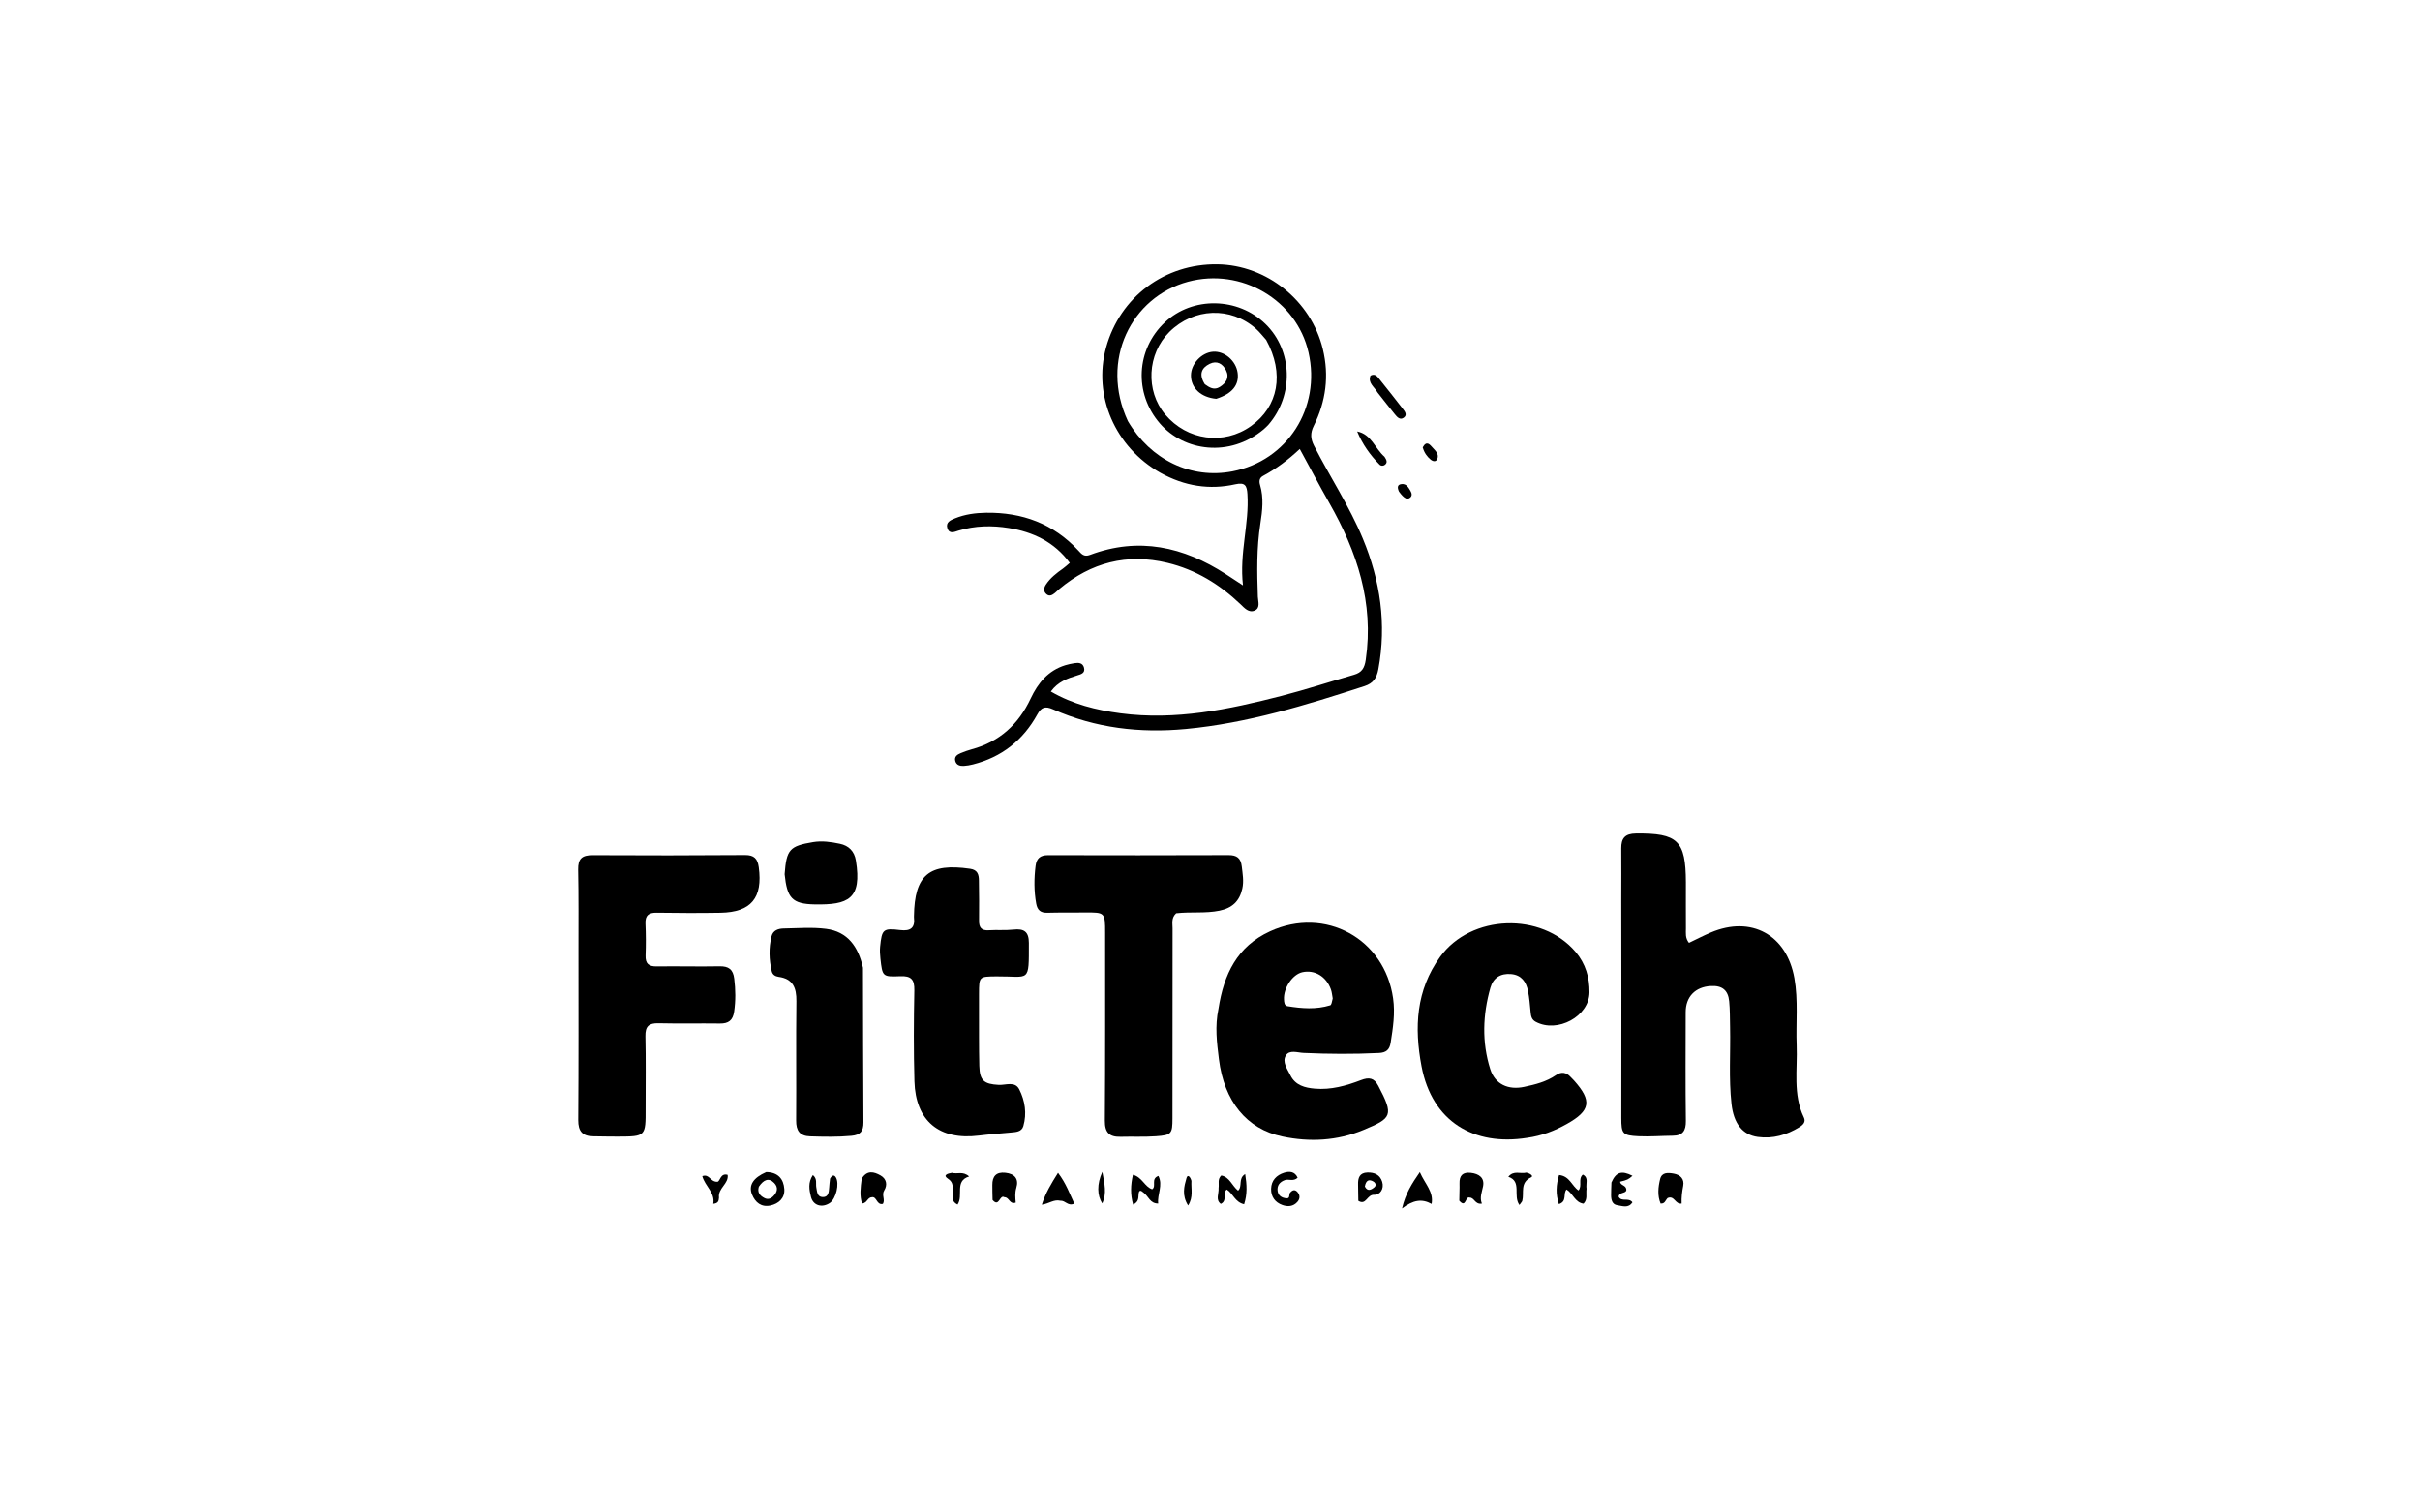 <svg version="1.1" id="Layer_1" xmlns="http://www.w3.org/2000/svg" xmlns:xlink="http://www.w3.org/1999/xlink" x="0px" y="0px"
	 width="100%" viewBox="0 0 1024 640" enable-background="new 0 0 1024 640" xml:space="preserve">
<path fill="#000000" opacity="1" stroke="none" 
	d="
M686.035,381 
	C686.039,373.335 686.099,366.17 686.029,359.006 
	C685.987,354.728 687.591,352.75 692.235,352.7 
	C709.946,352.509 713.324,355.673 713.37,373.374 
	C713.387,379.872 713.327,386.371 713.383,392.868 
	C713.4,394.817 713.005,396.892 714.679,398.962 
	C717.712,397.518 720.757,395.925 723.91,394.589 
	C741.025,387.339 756.002,395.53 759.273,413.88 
	C760.955,423.31 759.866,432.834 760.239,442.308 
	C760.642,452.539 758.575,463.017 763.288,472.841 
	C764.178,474.697 763.001,475.949 761.428,476.923 
	C756.008,480.277 750.182,481.956 743.798,481.088 
	C737.283,480.203 733.574,475.328 732.667,467.103 
	C731.474,456.296 732.299,445.465 732.067,434.648 
	C731.988,430.985 732.039,427.305 731.687,423.666 
	C731.23,418.948 728.662,416.969 723.927,417.233 
	C717.327,417.601 713.295,421.756 713.286,428.307 
	C713.263,443.636 713.155,458.967 713.357,474.293 
	C713.412,478.501 712.044,480.546 707.788,480.58 
	C702.964,480.618 698.127,481.029 693.319,480.796 
	C686.546,480.469 686.052,479.753 686.053,472.974 
	C686.055,455.646 686.086,438.318 686.085,420.989 
	C686.084,407.826 686.053,394.663 686.035,381 
z"/>
<path fill="#000000" opacity="1" stroke="none" 
	d="
M273.187,468.947 
	C273.232,480.885 273.232,480.9 261.476,480.95 
	C257.978,480.964 254.479,480.872 250.981,480.827 
	C246.443,480.768 244.64,478.667 244.676,473.955 
	C244.858,449.959 244.779,425.96 244.775,401.963 
	C244.773,390.631 244.877,379.296 244.642,367.968 
	C244.547,363.389 246.256,361.835 250.785,361.864 
	C272.281,362 293.78,361.962 315.277,361.812 
	C319.12,361.786 320.573,363.377 321.06,366.97 
	C322.812,379.908 317.844,386.009 304.878,386.233 
	C295.882,386.388 286.88,386.346 277.883,386.212 
	C274.518,386.161 272.971,387.286 273.124,390.819 
	C273.318,395.311 273.334,399.821 273.175,404.314 
	C273.052,407.806 274.511,408.982 277.921,408.93 
	C286.751,408.796 295.588,409.06 304.416,408.882 
	C308.325,408.803 310.202,410.181 310.685,414.139 
	C311.255,418.808 311.321,423.387 310.644,428.056 
	C310.104,431.778 308.24,433.154 304.621,433.106 
	C295.957,432.991 287.287,433.195 278.626,432.991 
	C274.568,432.895 273.012,434.301 273.103,438.461 
	C273.323,448.455 273.18,458.457 273.187,468.947 
z"/>
<path fill="#000000" opacity="1" stroke="none" 
	d="
M515.591,426.862 
	C517.867,412.244 523.436,400.469 537.45,394.065 
	C560.738,383.422 585.895,397.167 589.478,422.446 
	C590.392,428.893 589.416,434.983 588.446,441.211 
	C587.979,444.208 586.512,445.428 583.488,445.572 
	C572.837,446.08 562.201,446.028 551.551,445.54 
	C549.013,445.424 545.581,444.107 544.08,446.641 
	C542.457,449.383 544.702,452.321 546,454.967 
	C548.118,459.282 552.151,460.296 556.407,460.66 
	C563.206,461.241 569.65,459.429 575.875,457.045 
	C579.279,455.742 581.42,456.049 583.205,459.44 
	C589.851,472.066 589.027,473.109 576.904,478.144 
	C565.837,482.742 554.255,483.359 542.599,480.897 
	C527.501,477.708 517.974,465.971 515.769,448.153 
	C514.912,441.223 514.018,434.266 515.591,426.862 
M563.93,422.493 
	C563.68,421.198 563.594,419.843 563.151,418.618 
	C561.173,413.154 556.286,410.262 551.113,411.378 
	C546.93,412.281 543.045,418.071 543.313,422.929 
	C543.38,424.145 543.466,425.542 544.797,425.762 
	C550.834,426.757 556.905,427.217 562.875,425.391 
	C563.389,425.234 563.579,424.015 563.93,422.493 
z"/>
<path fill="#000000" opacity="1" stroke="none" 
	d="
M497.685,386.449 
	C495.547,388.44 496.168,390.719 496.165,392.812 
	C496.122,419.613 496.142,446.414 496.122,473.214 
	C496.117,479.747 495.72,480.335 489.151,480.803 
	C484.18,481.157 479.168,480.898 474.178,481.033 
	C469.399,481.162 467.469,479.224 467.508,474.19 
	C467.712,447.723 467.622,421.255 467.636,394.787 
	C467.641,386.121 467.567,386.055 459.157,386.124 
	C453.83,386.169 448.501,386.09 443.177,386.233 
	C440.318,386.309 438.948,385.127 438.451,382.329 
	C437.509,377.025 437.533,371.738 438.192,366.424 
	C438.578,363.312 440.079,361.851 443.465,361.862 
	C468.934,361.946 494.403,361.916 519.872,361.841 
	C523.302,361.831 525.041,363.043 525.446,366.637 
	C525.801,369.78 526.388,372.791 525.676,376.008 
	C524.488,381.383 521.364,384.259 515.991,385.356 
	C510.032,386.572 504.037,385.748 497.685,386.449 
z"/>
<path fill="#000000" opacity="1" stroke="none" 
	d="
M491.035,200.071 
	C471.774,189.182 462.425,167.387 468.03,147.032 
	C473.913,125.667 492.861,111.517 515.159,111.836 
	C536.05,112.136 554.78,127.274 559.739,147.668 
	C562.502,159.032 561.041,169.862 555.909,180.191 
	C554.391,183.246 554.53,185.679 556.025,188.604 
	C562.766,201.797 570.989,214.213 576.691,227.949 
	C584.077,245.743 586.783,264.069 583.24,283.185 
	C582.564,286.827 581.124,289.109 577.398,290.319 
	C552.669,298.346 527.871,306.01 501.804,308.471 
	C482.386,310.305 463.544,308.119 445.629,300.166 
	C442.188,298.638 440.592,299.291 438.914,302.334 
	C432.896,313.249 423.846,320.373 411.712,323.455 
	C410.43,323.78 409.103,324.026 407.786,324.091 
	C406.219,324.168 404.689,323.77 404.216,322.019 
	C403.71,320.15 405.065,319.28 406.499,318.685 
	C408.035,318.048 409.611,317.476 411.215,317.044 
	C422.955,313.884 431.004,306.456 436.099,295.606 
	C439.188,289.027 443.511,283.743 450.746,281.495 
	C452.012,281.102 453.326,280.834 454.635,280.621 
	C456.387,280.334 458.136,280.448 458.685,282.517 
	C459.297,284.82 457.422,285.314 455.829,285.797 
	C451.677,287.057 447.648,288.483 444.651,292.608 
	C453.963,298.027 463.878,300.453 474.099,301.814 
	C497.391,304.915 519.89,300.211 542.219,294.47 
	C552.535,291.817 562.673,288.479 572.916,285.533 
	C576.205,284.587 577.389,282.755 577.909,279.187 
	C581.432,254.999 574.216,233.447 562.497,212.854 
	C558.315,205.505 554.373,198.021 549.985,189.983 
	C545.033,194.637 540.002,198.37 534.466,201.365 
	C532.842,202.243 532.725,203.653 533.193,205.239 
	C534.798,210.673 534.169,216.119 533.316,221.576 
	C531.713,231.838 531.884,242.158 532.254,252.495 
	C532.326,254.505 533.413,257.26 530.916,258.355 
	C528.397,259.46 526.539,257.227 524.91,255.675 
	C516.052,247.235 505.933,241.035 493.971,238.156 
	C476.884,234.042 461.691,238.017 448.272,249.199 
	C447.633,249.732 447.069,250.356 446.419,250.874 
	C445.345,251.729 444.151,252.542 442.842,251.451 
	C441.427,250.273 441.662,248.751 442.55,247.394 
	C444.408,244.555 447.048,242.515 449.785,240.583 
	C450.713,239.929 451.539,239.129 452.663,238.185 
	C446.124,229.299 437.084,225.079 426.844,223.428 
	C419.77,222.287 412.555,222.409 405.544,224.55 
	C403.844,225.069 401.733,226.112 400.89,223.581 
	C400.032,221.007 402.203,220.112 404.08,219.344 
	C408.304,217.616 412.804,217.024 417.281,216.961 
	C432.492,216.748 445.742,221.576 456.25,232.925 
	C457.643,234.429 458.649,235.781 461.22,234.815 
	C481.82,227.077 500.791,231.349 518.693,242.944 
	C520.749,244.276 522.793,245.626 525.957,247.697 
	C524.384,233.993 528.657,221.735 527.839,209.081 
	C527.613,205.587 526.921,203.978 522.738,204.92 
	C511.769,207.392 501.24,205.707 491.035,200.071 
M477.264,178.196 
	C486.871,194.591 504.005,202.826 521.489,199.45 
	C544.715,194.967 559.041,172.579 553.695,149.118 
	C548.613,126.816 525.201,113.165 502.713,119.208 
	C478.819,125.628 465.233,152.369 477.264,178.196 
z"/>
<path fill="#000000" opacity="1" stroke="none" 
	d="
M646.178,481.47 
	C623.748,485.041 605.98,474.691 601.514,451.196 
	C598.383,434.723 599.2,418.985 609.357,404.912 
	C622.414,386.822 652.295,385.83 666.73,402.817 
	C670.937,407.767 672.637,413.666 672.567,419.935 
	C672.453,430.1 659.027,437.292 649.848,432.388 
	C648.079,431.443 647.824,429.97 647.66,428.253 
	C647.376,425.275 647.154,422.271 646.568,419.345 
	C645.792,415.476 643.807,412.57 639.416,412.176 
	C634.952,411.777 631.836,413.791 630.653,417.958 
	C627.405,429.39 626.997,440.991 630.582,452.378 
	C632.611,458.826 638.227,461.331 644.923,459.905 
	C649.661,458.895 654.326,457.738 658.405,454.931 
	C660.683,453.364 662.778,453.702 664.625,455.743 
	C665.071,456.236 665.572,456.68 666.015,457.176 
	C673.734,465.807 673.061,469.947 662.975,475.603 
	C657.859,478.472 652.469,480.606 646.178,481.47 
z"/>
<path fill="#000000" opacity="1" stroke="none" 
	d="
M414.255,427.013 
	C414.285,435.342 414.199,443.177 414.385,451.006 
	C414.533,457.243 416.385,458.738 422.618,459.06 
	C425.591,459.214 429.496,457.379 431.295,460.96 
	C433.723,465.793 434.56,471.152 433.02,476.503 
	C432.297,479.011 429.763,479.021 427.602,479.231 
	C423.132,479.665 418.645,479.959 414.19,480.516 
	C397.48,482.605 387.399,474.335 386.932,457.531 
	C386.575,444.708 386.628,431.865 386.889,419.039 
	C386.984,414.395 385.473,412.885 380.907,413.084 
	C373.404,413.41 373.37,413.197 372.535,405.565 
	C372.356,403.923 372.248,402.236 372.411,400.6 
	C373.149,393.223 373.657,392.689 380.927,393.562 
	C385.328,394.091 387.267,392.629 386.732,388.167 
	C386.712,388.003 386.731,387.834 386.733,387.668 
	C386.98,370.224 393.125,365.098 410.511,367.625 
	C413.658,368.083 414.187,370.056 414.216,372.549 
	C414.283,378.215 414.362,383.882 414.273,389.546 
	C414.226,392.504 415.306,393.832 418.385,393.64 
	C421.872,393.423 425.404,393.74 428.866,393.361 
	C433.282,392.877 435.352,394.209 435.354,398.978 
	C435.36,416.269 435.782,413.041 421.756,413.152 
	C414.281,413.212 414.279,413.141 414.256,420.516 
	C414.249,422.516 414.256,424.516 414.255,427.013 
z"/>
<path fill="#000000" opacity="1" stroke="none" 
	d="
M365.163,409.506 
	C365.242,431.608 365.203,453.264 365.362,474.918 
	C365.391,478.721 364.019,480.27 360.276,480.618 
	C354.446,481.16 348.64,481.027 342.814,480.848 
	C338.353,480.71 336.848,478.398 336.879,474.101 
	C337.001,457.278 336.777,440.451 336.985,423.629 
	C337.055,417.987 335.521,414.18 329.454,413.343 
	C328.012,413.144 326.886,412.419 326.55,410.97 
	C325.408,406.045 325.242,401.074 326.483,396.153 
	C327.118,393.635 329.367,392.936 331.575,392.893 
	C337.565,392.777 343.636,392.292 349.536,393.042 
	C358.639,394.197 363.174,400.546 365.163,409.506 
z"/>
<path fill="#000000" opacity="1" stroke="none" 
	d="
M332.009,369.931 
	C332.758,359.427 334.177,357.994 344.008,356.349 
	C347.908,355.696 351.642,356.27 355.374,357.043 
	C359.152,357.825 361.521,360.217 362.155,364.109 
	C364.826,380.496 358.868,382.939 344.782,382.703 
	C335.064,382.54 333.039,379.898 332.009,369.931 
z"/>
<path fill="#000000" opacity="1" stroke="none" 
	d="
M364.625,498.736 
	C366.94,494.991 369.856,495.847 372.549,497.349 
	C375.129,498.788 375.619,501.36 374.138,503.766 
	C372.955,505.689 374.671,507.659 373.586,509.426 
	C370.967,510.066 371.033,506.395 369.076,506.598 
	C366.999,506.607 367.079,509.005 364.78,509.303 
	C363.675,505.98 364.136,502.539 364.625,498.736 
z"/>
<path fill="#000000" opacity="1" stroke="none" 
	d="
M705.649,506.958 
	C704.654,507.938 704.559,509.43 702.672,509.289 
	C701.278,505.921 701.633,502.336 702.478,498.905 
	C703.204,495.956 705.856,496.19 708.199,496.6 
	C711.055,497.099 712.8,498.905 712.244,501.791 
	C711.763,504.285 711.455,506.774 711.567,509.286 
	C708.805,509.746 708.558,505.73 705.649,506.958 
z"/>
<path fill="#000000" opacity="1" stroke="none" 
	d="
M419.998,507.772 
	C419.904,505.423 419.923,503.435 419.901,501.448 
	C419.859,497.733 421.536,495.84 425.381,496.238 
	C429.304,496.645 431.21,498.788 430.05,502.647 
	C429.409,504.777 429.619,506.804 429.801,508.883 
	C427.192,509.84 427.044,506.578 425.066,506.632 
	C422.924,505.27 422.852,511.11 419.998,507.772 
z"/>
<path fill="#000000" opacity="1" stroke="none" 
	d="
M617.49,508.072 
	C617.473,505.425 617.672,503.113 617.591,500.81 
	C617.472,497.397 618.969,495.899 622.363,496.275 
	C625.808,496.658 628.27,498.357 627.546,502.009 
	C627.057,504.47 626.009,506.812 627.059,509.304 
	C624.063,509.804 623.935,506.712 621.821,506.763 
	C620,506.085 620.399,511.453 617.49,508.072 
z"/>
<path fill="#000000" opacity="1" stroke="none" 
	d="
M324.224,495.961 
	C329.317,496.03 331.579,498.973 331.876,503.152 
	C332.147,506.965 329.525,509.35 325.998,510.117 
	C322.203,510.943 319.589,508.881 318.211,505.453 
	C316.659,501.594 318.668,498.375 324.224,495.961 
M321.1,502.145 
	C320.36,504.507 321.5,505.95 323.478,506.96 
	C324.848,507.66 326.055,507.298 327.111,506.286 
	C328.941,504.532 329.409,502.444 327.605,500.582 
	C325.3,498.203 323.15,499.162 321.1,502.145 
z"/>
<path fill="#000000" opacity="1" stroke="none" 
	d="
M671.33,503.035 
	C671.028,505.353 671.877,507.466 670.07,509.337 
	C666.492,508.893 665.555,504.976 662.877,503.328 
	C661.23,505.12 663.287,508.329 659.625,509.522 
	C658.234,505.322 658.446,501.366 659.699,497.203 
	C664.222,497.625 665.093,501.854 667.929,503.741 
	C669.643,501.717 667.634,498.951 669.749,497.019 
	C672.354,498.309 670.959,500.742 671.33,503.035 
z"/>
<path fill="#000000" opacity="1" stroke="none" 
	d="
M605.774,509.445 
	C601.597,507.127 597.938,507.814 593.26,511.347 
	C594.78,504.984 597.344,500.949 600.791,495.97 
	C603.011,501.078 606.72,504.283 605.774,509.445 
z"/>
<path fill="#000000" opacity="1" stroke="none" 
	d="
M448.658,508.084 
	C445.875,507.446 443.979,509.31 440.835,509.777 
	C442.449,504.714 444.82,500.86 447.692,496.27 
	C451.097,500.742 452.597,505.097 454.593,509.321 
	C451.863,510.574 450.861,507.931 448.658,508.084 
z"/>
<path fill="#000000" opacity="1" stroke="none" 
	d="
M582.898,166.079 
	C581.504,163.614 578.692,162.059 579.923,158.933 
	C581.882,157.933 582.794,159.31 583.696,160.433 
	C587.013,164.565 590.294,168.727 593.538,172.916 
	C594.439,174.079 595.643,175.567 593.948,176.77 
	C592.379,177.885 591.163,176.449 590.224,175.304 
	C587.809,172.359 585.474,169.349 582.898,166.079 
z"/>
<path fill="#000000" opacity="1" stroke="none" 
	d="
M483.894,504.667 
	C482.682,503.563 482.005,503.551 481.811,505.109 
	C481.616,506.664 482.06,508.496 479.477,509.73 
	C478.264,505.439 478.398,501.476 479.396,497.093 
	C483.346,498.113 484.261,502.12 487.527,503.244 
	C489.481,501.952 486.806,498.827 490.167,497.578 
	C492.2,501.561 489.639,505.35 490.079,509.273 
	C486.576,509.293 486.017,506.193 483.894,504.667 
z"/>
<path fill="#000000" opacity="1" stroke="none" 
	d="
M515.639,502.723 
	C515.901,500.749 515.104,498.976 516.777,497.394 
	C520.305,498.057 521.333,501.793 523.877,503.827 
	C525.891,501.956 523.777,498.679 526.891,496.797 
	C527.623,501.315 527.824,505.328 526.45,509.578 
	C522.584,508.74 521.762,505.041 519.101,503.339 
	C517.119,504.847 519.498,508.087 516.558,509.432 
	C514.246,507.643 515.803,505.221 515.639,502.723 
z"/>
<path fill="#000000" opacity="1" stroke="none" 
	d="
M545.678,504.995 
	C547.016,503.12 548.3,503.309 549.344,504.859 
	C550.165,506.078 549.985,507.417 549.015,508.541 
	C547.248,510.591 544.906,510.72 542.633,509.907 
	C539.531,508.798 537.772,506.368 537.856,503.052 
	C537.947,499.489 540.146,497.225 543.402,496.221 
	C545.637,495.532 547.89,495.675 549.082,498.335 
	C547.279,500.079 545.315,498.751 543.64,499.363 
	C541.481,500.151 540.329,501.675 540.602,503.897 
	C540.859,505.994 542.463,506.968 544.472,507.069 
	C545.658,507.128 545.522,506.062 545.678,504.995 
z"/>
<path fill="#000000" opacity="1" stroke="none" 
	d="
M681.869,500.373 
	C683.816,495.868 686.221,495.218 690.774,497.527 
	C689.062,499.061 688.516,499.324 685.552,500.023 
	C685.626,501.759 688.219,501.385 688.176,503.587 
	C687.994,505.132 685.089,504.335 684.911,506.392 
	C686.152,508.788 689.129,506.575 690.755,508.756 
	C689.09,511.419 686.478,510.319 684.334,509.995 
	C682.184,509.671 681.741,507.691 681.727,505.769 
	C681.715,504.118 681.808,502.467 681.869,500.373 
z"/>
<path fill="#000000" opacity="1" stroke="none" 
	d="
M574.763,508.128 
	C574.681,505.57 574.724,503.407 574.659,501.247 
	C574.574,498.416 575.282,496.238 578.628,496.137 
	C581.561,496.05 583.94,497.093 584.862,500.061 
	C585.801,503.085 583.917,505.685 581.469,505.576 
	C578.376,505.438 578.109,510.226 574.763,508.128 
M577.528,502.066 
	C578.667,504.314 580.208,503.492 581.522,502.414 
	C582.463,501.643 582.123,500.547 581.154,499.971 
	C579.379,498.916 578.03,499.278 577.528,502.066 
z"/>
<path fill="#000000" opacity="1" stroke="none" 
	d="
M351.233,498.699 
	C352.062,497.272 352.933,496.995 353.665,498.162 
	C355.322,500.805 353.747,507.303 351.11,509.058 
	C347.841,511.234 344.077,510.17 343.153,506.449 
	C342.432,503.544 341.806,500.379 343.966,497.206 
	C345.936,498.863 345.093,500.808 345.403,502.436 
	C345.739,504.203 345.735,506.496 348.128,506.551 
	C350.581,506.607 350.7,504.416 350.852,502.555 
	C350.947,501.395 351.02,500.233 351.233,498.699 
z"/>
<path fill="#000000" opacity="1" stroke="none" 
	d="
M585.844,193.276 
	C586.727,194.603 587.222,195.697 586.039,196.657 
	C585.338,197.226 584.362,197.219 583.741,196.588 
	C579.736,192.52 576.491,187.932 574.273,182.567 
	C580.293,183.774 581.744,189.68 585.844,193.276 
z"/>
<path fill="#000000" opacity="1" stroke="none" 
	d="
M402.807,496.271 
	C405.147,496.944 407.442,495.43 410.078,497.812 
	C403.766,499.766 407.805,505.916 405.168,509.72 
	C402.324,508.315 403.204,506.124 403.129,504.295 
	C403.043,502.231 403.552,500.361 401.129,498.771 
	C398.801,497.244 400.93,496.573 402.807,496.271 
z"/>
<path fill="#000000" opacity="1" stroke="none" 
	d="
M304.231,506.772 
	C304.101,508.12 304.024,509.136 301.811,509.405 
	C302.666,504.665 298.296,501.928 297.17,497.667 
	C300.285,496.608 300.433,500.146 303.532,500.057 
	C304.721,500.011 304.775,496.207 307.895,497.131 
	C308.443,500.912 303.744,502.727 304.231,506.772 
z"/>
<path fill="#000000" opacity="1" stroke="none" 
	d="
M645.859,496.182 
	C647.337,496.461 649.104,497.596 647.855,498.182 
	C643.065,500.428 645.001,504.698 644.15,508.114 
	C644.044,508.539 643.637,508.889 642.934,509.901 
	C640.073,506.003 644.099,499.906 638.235,497.944 
	C640.53,495.088 643.273,496.851 645.859,496.182 
z"/>
<path fill="#000000" opacity="1" stroke="none" 
	d="
M504.143,499.686 
	C503.945,503.201 505.017,506.537 502.743,510.103 
	C499.998,505.781 501.066,501.961 502.065,498.47 
	C502.577,496.682 503.736,498.055 504.143,499.686 
z"/>
<path fill="#000000" opacity="1" stroke="none" 
	d="
M602.011,189.289 
	C603.68,186.279 605.024,188.117 606.176,189.387 
	C607.362,190.695 608.976,192.079 608.222,194.114 
	C607.683,195.567 606.341,195.28 605.355,194.464 
	C603.809,193.182 602.656,191.572 602.011,189.289 
z"/>
<path fill="#000000" opacity="1" stroke="none" 
	d="
M466.448,509.228 
	C464.201,506.002 464.103,500.909 466.448,495.88 
	C467.392,501.031 468.362,504.969 466.448,509.228 
z"/>
<path fill="#000000" opacity="1" stroke="none" 
	d="
M591.971,208.014 
	C591.162,206.249 591.267,205.005 593.126,204.831 
	C595.109,204.645 595.955,206.258 596.8,207.663 
	C597.431,208.712 597.706,209.932 596.477,210.72 
	C595.257,211.502 594.297,210.627 593.453,209.809 
	C592.982,209.353 592.587,208.818 591.971,208.014 
z"/>
<path fill="#000000" opacity="1" stroke="none" 
	d="
M534.663,181.711 
	C520.299,193.69 501.011,191.014 490.771,179.155 
	C479.742,166.382 480.726,147.819 492.912,136.375 
	C504.629,125.37 523.839,125.702 535.506,137.111 
	C547.003,148.353 547.544,167.22 536.718,179.729 
	C536.175,180.356 535.535,180.899 534.663,181.711 
M535.763,143.816 
	C534.314,142.221 532.999,140.473 531.392,139.057 
	C520.703,129.632 505.12,130.248 494.84,140.427 
	C485.42,149.753 484.618,165.404 493.048,175.397 
	C502.35,186.423 517.839,188.507 529.356,180.282 
	C540.935,172.013 543.589,158.031 535.763,143.816 
z"/>
<path fill="#000000" opacity="1" stroke="none" 
	d="
M514.658,168.754 
	C508.112,168.165 503.927,164.131 503.941,158.857 
	C503.954,153.941 508.414,149.167 513.317,148.821 
	C518.144,148.481 522.972,152.622 523.69,157.72 
	C524.409,162.827 521.448,166.583 514.658,168.754 
M509.805,162.575 
	C511.725,163.977 513.735,165.246 516.123,163.752 
	C518.734,162.12 520.344,159.846 518.794,156.727 
	C517.39,153.901 514.935,152.447 511.865,153.95 
	C508.397,155.649 507.18,158.421 509.805,162.575 
z"/>
</svg>